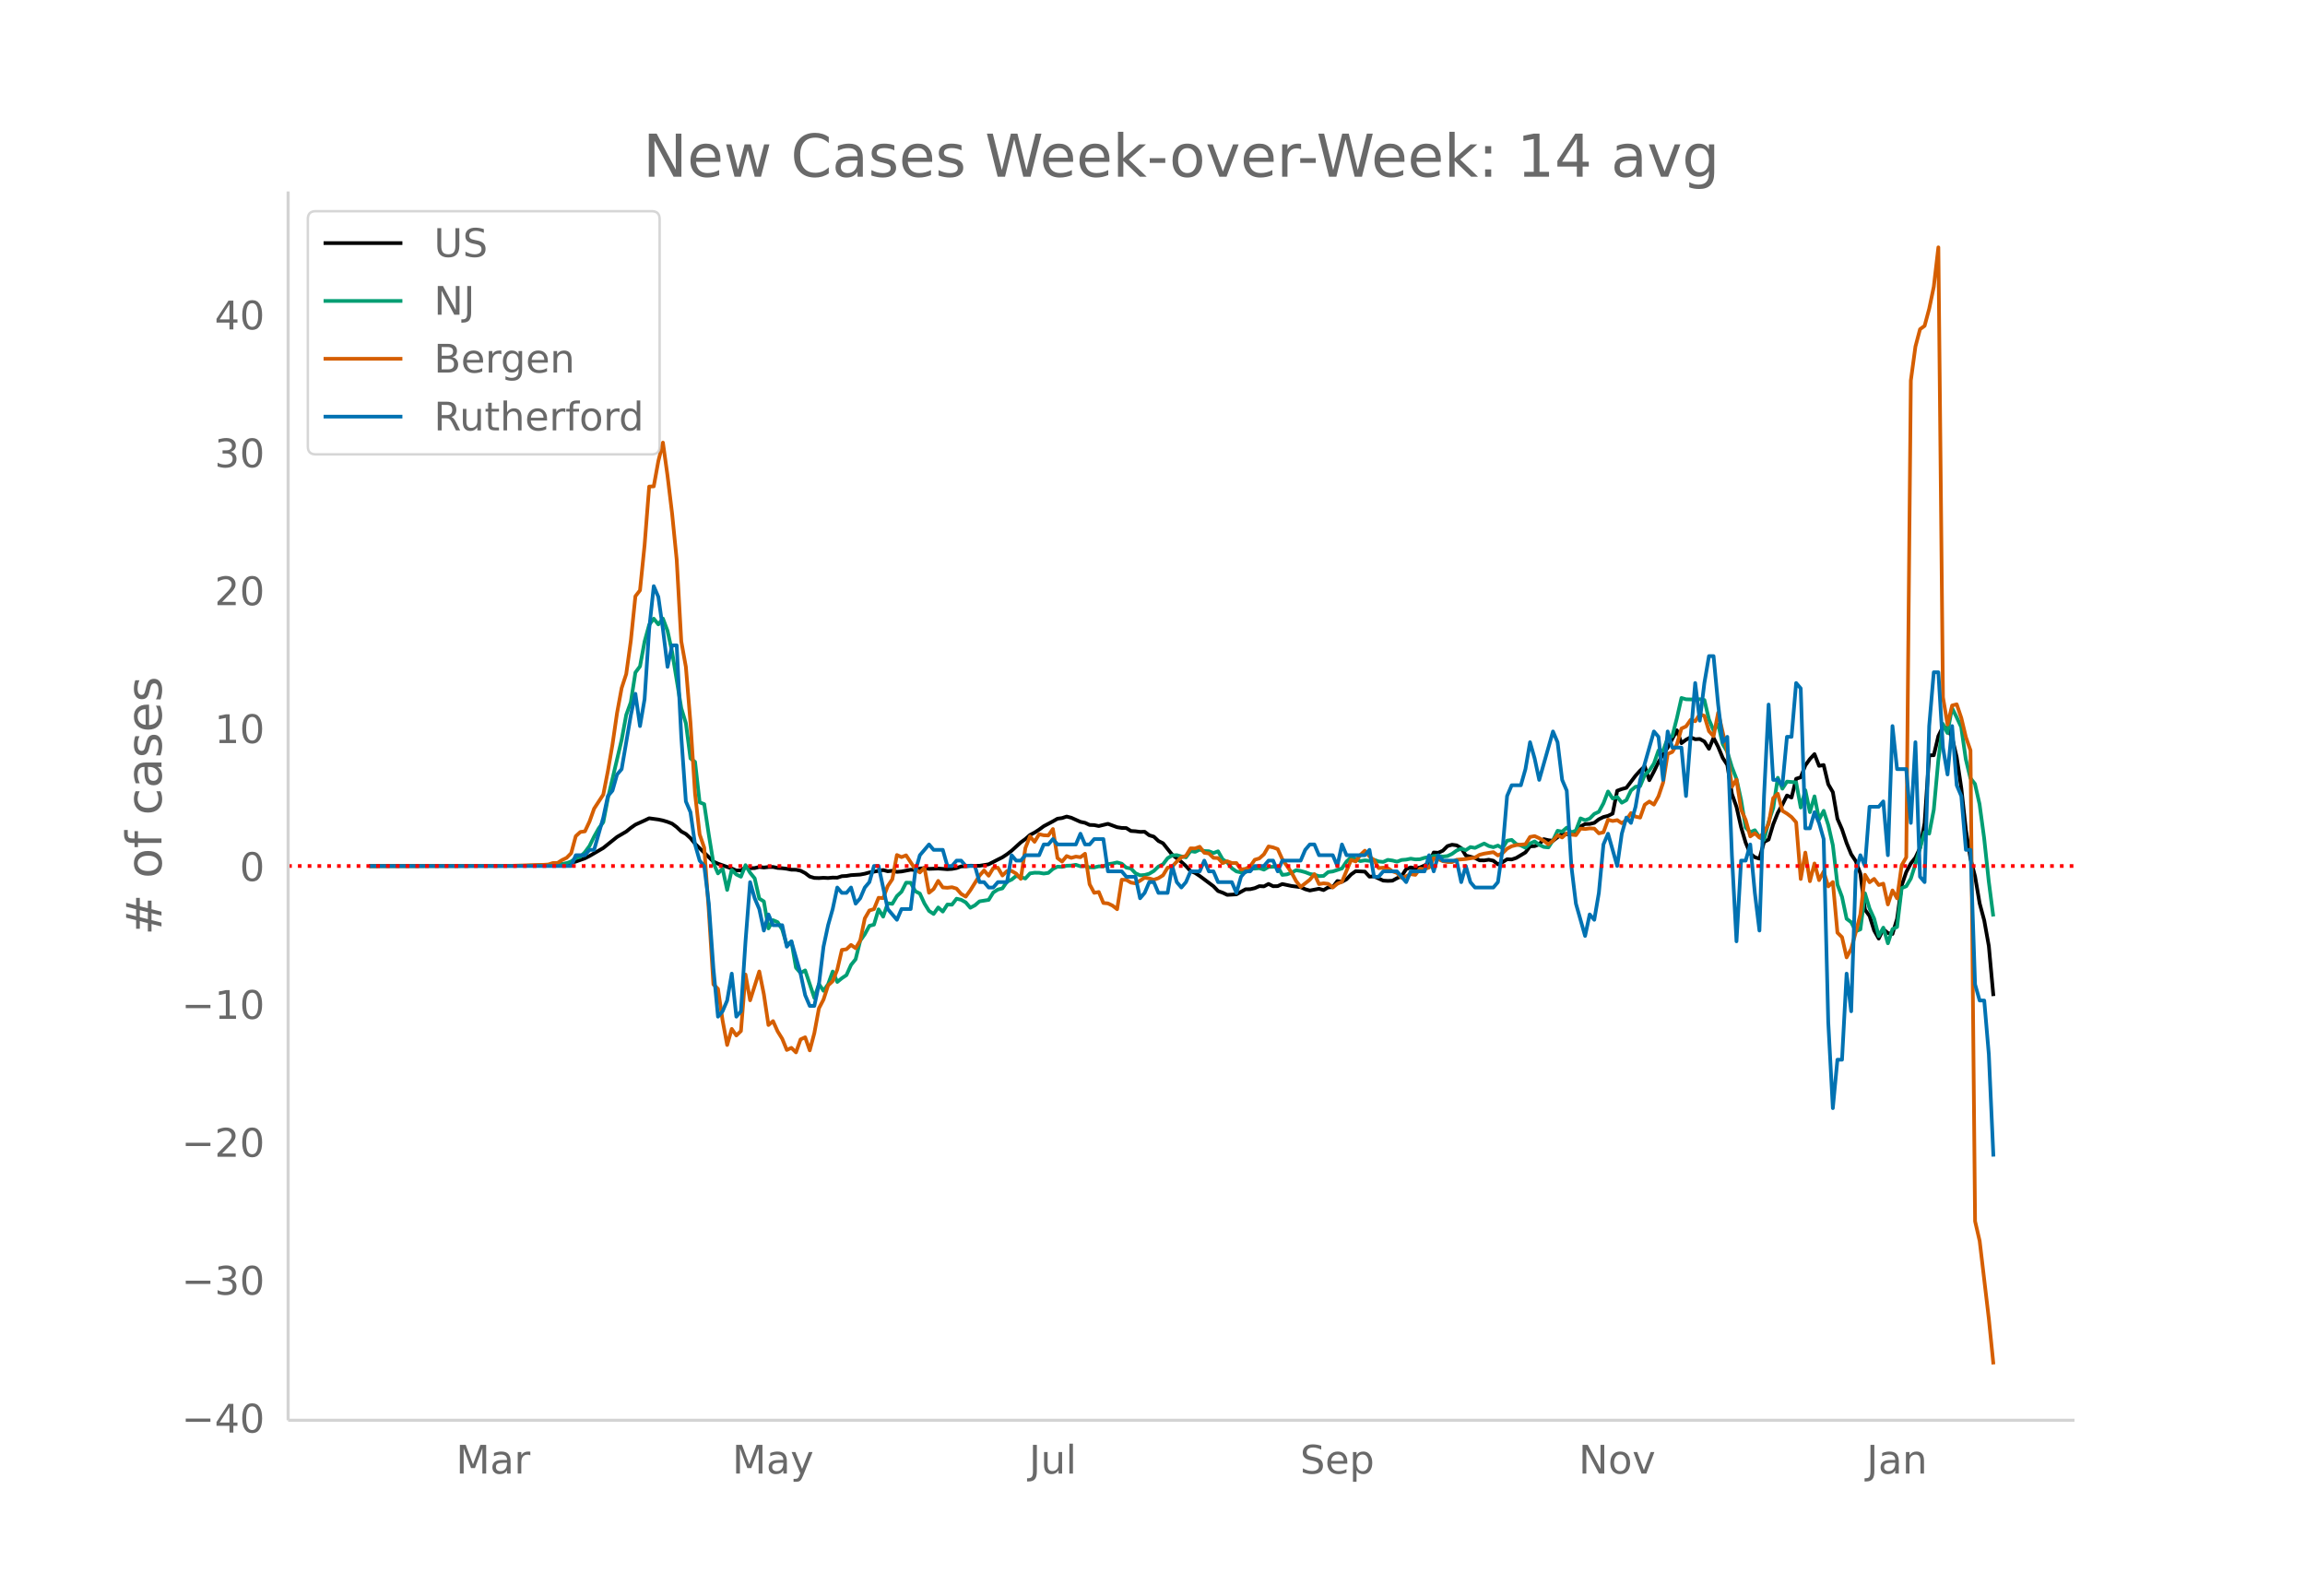 <svg height="864" viewBox="0 0 936 648" width="1248" xmlns="http://www.w3.org/2000/svg" xmlns:xlink="http://www.w3.org/1999/xlink"><defs><style>*{stroke-linecap:butt;stroke-linejoin:round}</style></defs><g id="figure_1"><path d="M0 648h936V0H0z" fill="#fff" id="patch_1"/><g id="axes_1"><path d="M117 576.72h725.4V77.76H117z" fill="none" id="patch_2"/><path clip-path="url(#pa5ab72906d)" d="M149.973 351.653l63.337-.085 7.452-.183 5.588-.328 3.726-.374 1.863-.342 1.863-.472 3.725-1.328 1.863-.95 5.589-3.248 5.588-4.482 3.726-2.18 1.863-1.506 1.863-1.305 3.726-1.693 1.863-.9 3.725.504 1.863.396 1.863.56 1.863.724 1.863 1.394 1.863 1.783 1.862 1.004 1.863 1.702 1.863 2.274 7.452 7.26 1.863.833 5.588 1.97 1.863.808 1.863-.064 1.863-1.168 1.863.295 1.862-.05 1.863-.462 1.863.24 1.863-.206 1.863-.025 1.863.393 1.863.114 1.863.231 1.862.372 1.863.022 1.863.395 1.863.957 1.863 1.42 1.863.545 1.863.06 1.862-.11 1.863.092 1.863-.177 1.863.036 1.863-.605 1.863-.103 1.863-.325 3.725-.225 1.863-.35 1.863-.517 5.589-.976 1.863.5 1.862-.2 1.863.436 1.863-.148 3.726-.715 1.863.111 1.863-.602 1.863-.149 1.862.29 3.726-.139 3.726.286 1.863-.126 1.863-.343 1.862-.676 1.863-.072 1.863-.203 3.726.023 3.726-.609 3.725-1.909 1.863-.93 1.863-1.233 1.863-1.432 3.726-3.393 1.863-1.359 1.862-1.63 1.863-.99 1.863-1.213 1.863-1.37 3.726-1.985 1.863-1.067 1.862-.26 1.863-.614 1.863.48 3.726 1.667 1.863.39 1.863.866 1.863.069 1.862.382 3.726-.9 3.726 1.379 1.863.29 1.863.054 1.862 1.175 1.863.118 1.863.246 1.863-.04 1.863 1.428 1.863.561 1.863 1.752 1.863.925 3.725 4.65 3.726 2.915 1.863 1.694 1.863 2.029 1.863.773 1.862 1.23 5.59 4.181 1.862 1.933 1.863.675 1.863.883 3.725-.212 3.726-2.068 1.863-.023 1.863-.428 1.863-.815 1.863.097 1.862-.99 1.863.928 1.863-.04 1.863-.853 3.726.79 3.726.476 1.862.85 1.863.515 3.726-.723 1.863.557 1.863-1.112 1.863-.097 1.862-2.47 1.863.312 1.863-1.03 1.863-1.965 1.863-1.324 3.726.186 1.863 2.036 1.862-.1 3.726 1.713 1.863.116 1.863-.083 1.863-1.008 1.863-.861 1.862-2.835 1.863-.695 1.863.401 1.863-.36 1.863-.814 1.863-1.12 1.863-4.161 1.862.11 1.863-.846 1.863-1.858 1.863-.562 1.863.255 1.863 1.126 1.863 3.008 3.725.979 1.863.975 1.863.026 1.863-.27 1.863.39 1.863 1.479 1.863-.869 1.862-1.205 1.863.095 1.863-.629 3.726-2.232 1.863-2.48 1.863-.075 1.863-.726 1.862-2.11 1.863.434 1.863.23 3.726-2.87 1.863.224 1.863-.024 1.862-.792 1.863-2.36 1.863-.975 1.863-.036 1.863-.433 1.863-1.458 1.863-.928 1.863-.47 1.862-.909 1.863-9.288 1.863-.684 1.863-.507 3.726-4.922 1.863-2.06 1.862-1.734 1.863 5.633 1.863-3.534 1.863-3.83 1.863-3.125 1.863-2.743 3.726-7.033 1.862 5.22 1.863-1.396 1.863-.993 1.863.8 1.863-.108 1.863 1.03 1.863 2.964 1.862-4.463 1.863 3.645 1.863 4.495 1.863 2.867 1.863 11.769 1.863 5.272 1.863 8.248 1.863 6.281 1.862 4.454 1.863 1.464 1.863.582 1.863-6.78 1.863-.985 1.863-6.177 1.863-4.69 1.862-3.3 1.863-3.728 1.863.84 1.863-7.628 1.863-.588 1.863-4.832 1.863-2.594 1.863-2.005 1.862 4.783 1.863-.344 1.863 7.8 1.863 3.212 1.863 10.803 1.863 4.288 1.863 5.584 1.862 4.543 1.863 2.822 1.863 5.022 1.863 14.68 1.863 2.529 1.863 5.898 1.863 3.296 1.862-3.816 1.863 1.57 1.863.367 1.863-6.137 1.863-13.553 1.863-5.433 1.863-3.53 1.863-2.372 1.862-3.914 1.863-10.118 1.863-27.491 1.863-.03 1.863-7.792 1.863-3.821 1.863.758 1.862 3.721 1.863 7.936 1.863 12.532 1.863 16.963 1.863 11.726 1.863 7.192 1.863 10.94 1.863 6.948 1.862 10.383 1.863 20.319h0" fill="none" stroke="#000" stroke-linecap="round" stroke-width="1.5" id="line2d_1"/><path clip-path="url(#pa5ab72906d)" d="M149.973 351.653l68.926-.103 3.725-.135 3.726-.176 3.726-.716 1.863-.698 1.863-1.36 1.863-.545 1.862-1.873 1.863-2.544 1.863-3.787 1.863-3.337 1.863-2.513 1.863-9.7 5.588-23.758 1.863-10.128 1.863-5.138 1.863-12.055 1.863-2.508 1.863-10.056 1.863-6.817 1.862-2.486 1.863 2.319 1.863-2.36 1.863 4.967 1.863 8.583 3.726 22.845 1.862 6.11 1.863 14.28 1.863 1.418 1.863 16.423 1.863.739 1.863 12.46 1.863 11.438 1.863 4.22 1.862-1.964 1.863 8.669 1.863-8.151 1.863 1.882 1.863.896 1.863-4.683 1.863 3.08 1.862 2.27 1.863 8.227 1.863 1.148 1.863 10.957 1.863-3.342 1.863.793 1.863 2.999 1.863 6.282 1.862-1.455 1.863 10.682 1.863 2.143 1.863-1.045 3.726 11.155 1.863-5.602 1.862 2.729 1.863-2.68 1.863-5.151 1.863 4.228 1.863-1.517 1.863-1.252 1.863-4.148 1.863-2.3 1.862-7.53 1.863-2.62 1.863-3.41 1.863-.486 1.863-6.205 1.863 2.963 1.863-5.436 1.862.226 1.863-3.135 1.863-1.77 1.863-3.678 1.863.013 1.863 3.45 1.863.95 1.863 4.044 1.862 3.003 1.863 1.234 1.863-2.634 1.863 1.666 1.863-2.864 1.863.063 1.863-2.423 1.862.441 1.863 1.054 1.863 2.18 1.863-.986 1.863-1.613 3.726-.599 1.862-2.999 1.863-1.193 1.863-.49 1.863-2.707 1.863-.851 1.863-1.495 3.726 1.053 1.862-2.062 1.863-.28 1.863.019 1.863.31 1.863-.252 1.863-1.634 1.863-.91 1.862.095 1.863-.464 1.863-.072 1.863-.32 1.863.621 1.863-.121 1.863.545 1.863.022 1.862-.441 1.863.045 1.863-.923 1.863-.28 1.863-.427 1.863.522 1.863 1.603 1.862.311 1.863 1.963 1.863.829 1.863-.135 1.863-.513 1.863-1.117 1.863-1.797 1.863-.91 1.862-2.476 1.863-1.13 1.863-.109 1.863.527 1.863.374 1.863-2.544 1.863.31 1.862-.914 1.863.572 1.863.09 1.863.73 1.863-.707 1.863 3.274 1.863 1.175 1.863 2.418 1.862 1.31 1.863.388 1.863-.095 1.863-1.553 1.863.108 1.863-.18 1.863.603 1.862-1.099 3.726-.14 1.863 3.369 1.863-.203 1.863-.68 1.863-1.004 1.863.293 1.862.504 1.863.712 1.863.32 1.863.571 1.863-.099 1.863-1.567 1.863-.243 3.725-1.216 1.863-2.832 1.863-1.68 1.863.653 1.863.878 1.863-.306 1.863.211 1.862-.445 1.863.675 1.863.194 1.863-.838 1.863.266 1.863.477 1.863-.702 1.862-.144 1.863-.383 1.863.302 1.863-.068 1.863-.576 3.726-.775 1.862-.009 1.863.275 1.863-.203 1.863-.896 1.863-1.342 1.863-.793 1.863.63 1.863-1.251 1.862.333 3.726-1.774 1.863 1.009 1.863.482 1.863-.667 1.863 1.112 1.862-3.098 1.863-.31 1.863 1.684 1.863.563 1.863.945 1.863-1.729 1.863-.851 1.863 1.373 1.862.874 1.863.19 1.863-2.892 1.863-3.864 1.863.356 1.863-1.63 1.863 1.94 1.862-.765 1.863-4.94 1.863.761 1.863-.675 1.863-1.896 1.863-.869 1.863-3.431 1.863-4.8 1.862 2.832 1.863-.613 1.863 2.333 1.863-1.054 1.863-3.9 1.863-1.522 1.863-.265 1.862-4.535 1.863-1.76 1.863-2.856 1.863-5.331 1.863.099 1.863-5.093 1.863-.757 1.863-7.317 1.862-8.237 1.863.536 3.726.108 1.863-.144 1.863.324 1.863 7.957 1.862 4.364 1.863-2.468 1.863 8.079 1.863 3.134 1.863 6.174 1.863 4.859 1.863 8.52 1.863 11.213 1.862 1.828 1.863-.775 1.863 2.82 1.863 1.075 1.863-7.326 1.863-5.566 1.863-12.312 1.862 4.432 1.863-2.882 3.726.346 1.863 10.19 1.863-7.033 1.863 8.912 1.863-6.417 1.862 9.411 1.863-3.544 1.863 5.787 1.863 8.191 1.863 15.973 1.863 5.012 1.863 8.884 1.862 1.4 1.863 3.68 1.863-.788 1.863-14.64 1.863 6.16 1.863 4.12 1.863 7.084 1.862-3.418 1.863 6.35 1.863-5.724 1.863-.914 1.863-15.747 1.863-.78 1.863-3.134 1.863-5.85 3.725-12.964 1.863.581 1.863-9.709L787.073 309l1.863-15.081 1.863 3.715 1.862-10.155 1.863 3.733 1.863 4.022 1.863 13.04 1.863 7.688 1.863 2.368 1.863 8.21 1.863 13.779 1.862 17.427 1.863 14.41h0" fill="none" stroke="#009e73" stroke-linecap="round" stroke-width="1.5" id="line2d_2"/><path clip-path="url(#pa5ab72906d)" d="M149.973 351.653l57.749-.085 13.04-.387 1.862-.128 1.863-.601h1.863l1.863-1.201 1.863-.901 1.863-1.888 1.863-6.908 1.863-1.716 1.862-.258 1.863-3.99 1.863-5.234 3.726-5.707 1.863-9.525 1.863-10.77 1.862-12.828 1.863-10.126 1.863-5.706 1.863-13.473 1.863-18.106 1.863-2.403 1.863-18.32 1.863-23.813 1.862-.086 1.863-10.255 1.863-7.508 1.863 13.43 1.863 15.403 1.863 18.707 1.863 33.166 1.862 10.34 1.863 22.654 1.863 28.833 1.863 16.562 1.863 5.406 1.863 25.7 1.863 29.82 1.863 1.802 1.862 12.786 1.863 9.997 1.863-6.522 1.863 2.66 1.863-1.802 1.863-22.954 1.863 10.469 3.725-11.714 1.863 9.268 1.863 12.486 1.863-1.588 1.863 4.162 1.863 3.003 1.863 4.548 1.862-.858 1.863 1.845 1.863-5.277 1.863-.858 1.863 5.32 1.863-6.994 1.863-10.083 1.862-3.56 1.863-5.75 1.863-1.716 1.863-4.677 1.863-8.023 1.863-.258 1.863-1.759 1.863 1.33 1.862-3.09 1.863-9.01 1.863-3.217 1.863-.558 1.863-4.591 1.863.129 1.863-4.892 1.862-2.788 1.863-9.826 1.863.858 1.863-.73 3.726 5.622 1.863 1.33 1.863-1.974 1.862 10.212 1.863-1.502 1.863-3.304 1.863 2.66 1.863.129 1.863-.215 1.863.558 1.862 2.146 1.863 1.115 1.863-2.574 3.726-5.964 1.863-2.103 1.863 2.146 1.862-3.09 1.863-.171 1.863 3.175 1.863-1.802 1.863-.043 1.863 1.073 1.863 2.145 1.863-12.529 1.862-4.72 1.863 2.189 1.863-3.09 1.863.43 1.863.086 1.863-2.618 1.863 11.8 1.862 1.415 1.863-2.23 1.863.729 1.863-.515 1.863.257 1.863-1.416 1.863 12.4 1.863 3.475 1.862-.343 1.863 4.462 1.863.172 1.863.901 1.863 1.459 1.863-11.97 1.863.042 1.862 1.116 1.863.3 1.863-1.073 1.863-1.244 1.863.343 1.863.515 1.863-.643 1.863-1.159 1.862-3.09 1.863-.428 1.863-2.06 1.863-1.716 1.863-.6 1.863-3.047 1.863.043 1.862-.686 1.863 2.445 1.863.258 1.863 1.802 1.863.085 1.863 2.06 1.863-.772 1.863.729h1.862l1.863 2.617 1.863-.257 1.863-1.03 1.863-2.66 1.863-.558 1.863-1.673 1.862-3.175 1.863.386 1.863.686 1.863 4.12 3.726 5.363 1.863 3.475 1.863 2.403 3.725-2.918 1.863-2.274 1.863 4.033 1.863-.3 1.863.214 1.863 1.46 1.862-1.502 1.863-.816 3.726-8.881 1.863.643 1.863-2.617 1.863-1.759 1.863 2.317 1.862 1.545 1.863 3.218 1.863-.172 1.863.214 1.863 1.245 1.863.686 1.863 1.974 1.862-.644 1.863-.858 1.863.3 1.863-2.531 1.863.172 1.863-.644 1.863-3.733 1.862.386 1.863.773 1.863.343 1.863.043 1.863-.944 3.726-.3 3.725-.601 1.863-1.116 1.863-.472 3.726-.6 1.863 1.33 1.863-.901 1.862-1.845 1.863-.987 1.863-.472 3.726-.343 1.863-2.96 1.863-.344 1.863.858 1.862 1.073 1.863 1.416 1.863-1.46 1.863-2.23 1.863.9 1.863-1.672 1.863.514 1.862.215 1.863-2.66 1.863.171 1.863-.257 1.863.086 1.863 1.93 1.863-.429 1.863-5.105 1.862.515 1.863-.344 1.863 1.245 1.863-1.288 1.863-2.831 1.863 1.458 1.863.387 1.862-5.235 1.863-1.287 1.863 1.244 1.863-3.39 1.863-5.534 1.863-11.67 1.863-.773 1.863-3.046 1.862-6.479 1.863-.858 1.863-2.66 1.863.557 1.863-2.831 1.863.643 1.863 6.222 1.862 2.06 1.863-9.569 3.726 15.961 1.863 14.116 1.863-2.918 1.863 12.272 1.863 4.118 1.862 6.694 1.863-1.287 1.863 1.759 1.863-2.146 1.863-3.346 1.863-10.555 1.863-1.76 1.862 6.952 1.863 1.115 1.863 1.416 1.863 2.145 1.863 22.998 1.863-10.727 1.863 11.628 1.863-7.208 1.862 6.779 1.863-3.519 1.863 6.05 1.863-1.759 1.863 20.552 1.863 1.845 1.863 8.195 1.862-3.475 1.863-6.78 1.863-7.25 1.863-16.047 1.863 3.046 1.863-1.373 1.863 2.488 1.862-.557 1.863 8.452 1.863-5.706 1.863 3.218 1.863-13.43 1.863-3.218 1.863-193.634 1.863-13.772 1.862-7.037 1.863-1.373 1.863-6.95 1.863-8.925 1.863-16.004 1.863 182.693 1.863 11.07 1.862-7.723 1.863-.472 1.863 5.534 1.863 7.81 1.863 5.362 1.863 191.189 1.863 8.023 3.725 31.579 1.863 18.535h0" fill="none" stroke="#d55e00" stroke-linecap="round" stroke-width="1.5" id="line2d_3"/><path clip-path="url(#pa5ab72906d)" d="M149.973 351.653h81.966l1.863-4.37h3.725l1.863-2.185h1.863l3.726-13.112 1.863-8.741 1.863-2.185 1.862-6.556 1.863-2.185 3.726-21.853 1.863-8.741 1.863 13.112 1.863-10.927 1.863-28.408 1.862-17.482 1.863 4.37 1.863 13.112 1.863 15.297 1.863-8.741h1.863l1.863 37.15 1.862 26.222 1.863 4.37 1.863 13.112 1.863 6.556 1.863 2.185 1.863 15.297 1.863 26.223 1.863 19.668 1.862-2.186 1.863-4.37 1.863-10.926 1.863 17.482 1.863-2.186 1.863-28.408 1.863-24.038 1.862 6.556 1.863 4.37 1.863 8.742 1.863-6.556 1.863 4.37h3.726l1.863 8.741 1.862-2.185 3.726 13.112 1.863 8.74 1.863 4.371h1.863l1.863-8.74 1.862-15.298 1.863-8.74 1.863-6.557 1.863-8.74 1.863 2.185h1.863l1.863-2.186 1.863 6.556 1.862-2.185 1.863-4.37 1.863-2.186 1.863-6.556h1.863l3.726 17.482 3.725 4.371 1.863-4.37h3.726l1.863-15.297 1.863-6.556 3.725-4.37 1.863 2.185h3.726l1.863 6.555h1.863l1.863-2.185h1.862l1.863 2.185h3.726l1.863 6.556h1.863l1.863 2.185h1.862l1.863-2.185h3.726l1.863-10.926 1.863 2.185h1.863l1.863-2.185h5.588l1.863-4.37h1.863l1.863-2.186 1.863 2.185h7.451l1.863-4.37 1.863 4.37h1.863l1.863-2.185h3.725l1.863 13.112h5.589l1.863 2.185h3.725l1.863 8.741 1.863-2.185 1.863-4.37h1.863l1.863 4.37h3.725l1.863-10.927 1.863 6.556 1.863 2.185 1.863-2.185 1.863-4.37h3.725l1.863-4.37 1.863 4.37h1.863l1.863 4.37h5.589l1.862 4.37 1.863-6.555 1.863-2.185h1.863l1.863-2.186h3.726l1.862-2.185h1.863l1.863 4.37 1.863-4.37h7.452l1.862-4.37 1.863-2.186h1.863l1.863 4.37h5.589l1.862 4.371 1.863-8.74 1.863 4.37h7.452l1.863-2.185 1.862 10.926h1.863l1.863-2.185h5.589l3.725 4.37 1.863-4.37h5.589l1.863-6.556 1.863 6.556 1.862-6.556 1.863 2.185h5.589l1.863 8.741 1.863-6.556 1.863 6.556 1.862 2.185h7.452l1.863-2.185 1.863-13.111 1.862-21.853 1.863-4.37h3.726l1.863-6.556 1.863-10.927 1.863 6.556 1.863 8.741 5.588-19.667 1.863 4.37 1.863 15.297 1.863 4.37 1.863 30.594 1.862 15.297 3.726 13.112 1.863-8.741 1.863 2.185 1.863-10.926 1.863-19.668 1.863-4.37 3.725 13.111 1.863-13.111 1.863-6.556 1.863 2.185 1.863-6.555 1.863-10.927 5.588-19.667 1.863 2.185 1.863 17.482 1.863-19.667 1.863 6.556h3.725l1.863 19.667 1.863-24.038 1.863-21.853 1.863 15.297 1.863-15.297 1.863-10.926h1.862l1.863 19.668 1.863 15.296 1.863-2.185 1.863 48.076 1.863 34.964 1.863-32.779h1.863l1.862-6.556 1.863 19.668 1.863 15.297 1.863-54.632 1.863-37.15 1.863 30.594h1.863l1.862 2.185 1.863-19.667h1.863l1.863-21.853 1.863 2.186 1.863 56.817h1.863l1.863-6.556 1.862 4.37 1.863 6.556 1.863 74.299 1.863 34.964 1.863-19.667h1.863l1.863-34.964 1.862 15.296 1.863-56.816 1.863-6.556 1.863 4.37 1.863-24.037h3.726l1.862-2.186 1.863 21.853 1.863-52.446 1.863 17.482h3.726l1.863 21.852 1.863-32.779 1.862 54.632 1.863 2.185 1.863-63.372 1.863-21.853h1.863l1.863 30.594 1.863 10.926 1.862-19.667 1.863 24.037 1.863 4.371 1.863 21.853h1.863l1.863 54.631 1.863 6.556h1.863l1.862 21.853 1.863 41.52h0" fill="none" stroke="#0072b2" stroke-linecap="round" stroke-width="1.5" id="line2d_4"/><path clip-path="url(#pa5ab72906d)" d="M117 351.653h725.4" fill="none" stroke="red" stroke-dasharray="1.5,2.475" stroke-width="1.5" id="line2d_5"/><path d="M117 576.72V77.76" fill="none" stroke="#d3d3d3" stroke-linecap="square" stroke-width="1.25" id="patch_3"/><path d="M117 576.72h725.4" fill="none" stroke="#d3d3d3" stroke-linecap="square" stroke-width="1.25" id="patch_4"/><g id="matplotlib.axis_1"><g id="xtick_1"><g transform="matrix(.16 0 0 -.16 185.176 598.378)" fill="#696969" id="text_1"><defs><path d="M9.813 72.906h14.703l18.593-49.61 18.703 49.61h14.704V0H66.89v64.016l-18.797-50h-9.907l-18.796 50V0H9.813z" id="DejaVuSans-77"/><path d="M34.281 27.484q-10.89 0-15.093-2.484-4.204-2.484-4.204-8.5 0-4.781 3.157-7.594 3.156-2.797 8.562-2.797 7.485 0 12 5.297 4.516 5.297 4.516 14.078v2zm17.922 3.72V0H43.22v8.297Q40.14 3.328 35.547.953q-4.594-2.375-11.234-2.375-8.391 0-13.36 4.719Q6 8.016 6 15.922q0 9.219 6.172 13.906 6.187 4.688 18.437 4.688h12.61v.89q0 6.203-4.078 9.594-4.078 3.39-11.453 3.39-4.688 0-9.141-1.124-4.438-1.125-8.531-3.375v8.312q4.921 1.906 9.562 2.844 4.64.953 9.031.953 11.875 0 17.735-6.156 5.86-6.14 5.86-18.64z" id="DejaVuSans-97"/><path d="M41.11 46.297q-1.516.875-3.297 1.281Q36.03 48 33.89 48q-7.625 0-11.703-4.953-4.079-4.953-4.079-14.234V0H9.08v54.688h9.03v-8.5q2.844 4.984 7.375 7.39Q30.031 56 36.531 56q.922 0 2.047-.125 1.125-.11 2.484-.36z" id="DejaVuSans-114"/></defs><use xlink:href="#DejaVuSans-77"/><use x="86.279" xlink:href="#DejaVuSans-97"/><use x="147.559" xlink:href="#DejaVuSans-114"/></g></g><g id="xtick_2"><g transform="matrix(.16 0 0 -.16 297.365 598.378)" fill="#696969" id="text_2"><defs><path d="M32.172-5.078q-3.797-9.766-7.422-12.735-3.61-2.984-9.656-2.984H7.906v7.516h5.282q3.703 0 5.75 1.765Q21-9.766 23.483-3.219l1.61 4.094-22.11 53.813H12.5l17.094-42.766 17.093 42.766h9.516z" id="DejaVuSans-121"/></defs><use xlink:href="#DejaVuSans-77"/><use x="86.279" xlink:href="#DejaVuSans-97"/><use x="147.559" xlink:href="#DejaVuSans-121"/></g></g><g id="xtick_3"><g transform="matrix(.16 0 0 -.16 417.887 598.378)" fill="#696969" id="text_3"><defs><path d="M9.813 72.906h9.859V5.078q0-13.187-5-19.14-5-5.954-16.094-5.954h-3.75v8.297h3.078q6.531 0 9.219 3.672Q9.813-4.39 9.813 5.078z" id="DejaVuSans-74"/><path d="M8.5 21.578v33.11h8.984V21.922q0-7.766 3.016-11.656 3.031-3.875 9.094-3.875 7.265 0 11.484 4.64 4.234 4.64 4.234 12.656v31h8.985V0h-8.984v8.406Q42.047 3.422 37.718 1q-4.313-2.422-10.032-2.422-9.421 0-14.312 5.86Q8.5 10.296 8.5 21.578zM31.11 56z" id="DejaVuSans-117"/><path d="M9.422 75.984h8.984V0H9.422z" id="DejaVuSans-108"/></defs><use xlink:href="#DejaVuSans-74"/><use x="29.492" xlink:href="#DejaVuSans-117"/><use x="92.871" xlink:href="#DejaVuSans-108"/></g></g><g id="xtick_4"><g transform="matrix(.16 0 0 -.16 527.957 598.378)" fill="#696969" id="text_4"><defs><path d="M53.516 70.516V60.89q-5.61 2.687-10.594 4-4.984 1.328-9.625 1.328-8.047 0-12.422-3.125t-4.375-8.89q0-4.845 2.906-7.313 2.907-2.453 11.016-3.97l5.953-1.218q11.031-2.11 16.281-7.406 5.25-5.297 5.25-14.172 0-10.61-7.11-16.078-7.093-5.469-20.812-5.469-5.172 0-11.015 1.172Q13.14.922 6.89 3.219v10.156q6-3.36 11.765-5.078 5.766-1.703 11.328-1.703 8.438 0 13.032 3.312 4.593 3.328 4.593 9.485 0 5.359-3.297 8.39-3.296 3.032-10.812 4.547L27.484 33.5q-11.03 2.188-15.968 6.875-4.922 4.688-4.922 13.047 0 9.672 6.812 15.234 6.813 5.563 18.766 5.563 5.14 0 10.453-.938 5.328-.922 10.89-2.765z" id="DejaVuSans-83"/><path d="M56.203 29.594v-4.39H14.891q.593-9.282 5.593-14.142 5-4.859 13.938-4.859 5.172 0 10.031 1.266 4.86 1.265 9.656 3.812v-8.5Q49.266.734 44.187-.344 39.11-1.422 33.892-1.422q-13.094 0-20.735 7.61-7.64 7.625-7.64 20.625 0 13.421 7.25 21.296Q20.016 56 32.328 56q11.031 0 17.453-7.11 6.422-7.093 6.422-19.296zm-8.984 2.64q-.094 7.36-4.125 11.75-4.032 4.407-10.672 4.407-7.516 0-12.031-4.25-4.516-4.25-5.203-11.97z" id="DejaVuSans-101"/><path d="M18.11 8.203v-29H9.077v75.484h9.031v-8.296q2.844 4.875 7.157 7.234Q29.594 56 35.594 56q9.968 0 16.187-7.906 6.235-7.907 6.235-20.797T51.78 6.484q-6.218-7.906-16.187-7.906-6 0-10.328 2.375-4.313 2.375-7.157 7.25zm30.578 19.094q0 9.906-4.079 15.547-4.078 5.64-11.203 5.64-7.14 0-11.218-5.64-4.079-5.64-4.079-15.547 0-9.906 4.078-15.547 4.079-5.64 11.22-5.64 7.124 0 11.202 5.64t4.078 15.547z" id="DejaVuSans-112"/></defs><use xlink:href="#DejaVuSans-83"/><use x="63.477" xlink:href="#DejaVuSans-101"/><use x="125" xlink:href="#DejaVuSans-112"/></g></g><g id="xtick_5"><g transform="matrix(.16 0 0 -.16 641.057 598.378)" fill="#696969" id="text_5"><defs><path d="M9.813 72.906h13.28l32.329-60.984v60.984h9.562V0h-13.28L19.39 60.984V0H9.813z" id="DejaVuSans-78"/><path d="M30.61 48.39q-7.22 0-11.422-5.64-4.204-5.64-4.204-15.453 0-9.813 4.172-15.453 4.188-5.64 11.453-5.64 7.188 0 11.375 5.655 4.203 5.672 4.203 15.438 0 9.719-4.203 15.406-4.187 5.688-11.375 5.688zm0 7.61q11.718 0 18.406-7.625 6.703-7.61 6.703-21.078 0-13.422-6.703-21.078-6.688-7.64-18.407-7.64-11.765 0-18.437 7.64-6.656 7.656-6.656 21.078 0 13.469 6.656 21.078Q18.844 56 30.609 56z" id="DejaVuSans-111"/><path d="M2.984 54.688H12.5L29.594 8.797l17.093 45.89h9.516L35.687 0H23.485z" id="DejaVuSans-118"/></defs><use xlink:href="#DejaVuSans-78"/><use x="74.805" xlink:href="#DejaVuSans-111"/><use x="135.986" xlink:href="#DejaVuSans-118"/></g></g><g id="xtick_6"><g transform="matrix(.16 0 0 -.16 757.975 598.378)" fill="#696969" id="text_6"><defs><path d="M54.89 33.016V0h-8.984v32.719q0 7.765-3.031 11.61-3.031 3.858-9.078 3.858-7.281 0-11.484-4.64-4.204-4.625-4.204-12.64V0H9.08v54.688h9.03v-8.5q3.235 4.937 7.594 7.374Q30.078 56 35.797 56q9.422 0 14.25-5.828 4.844-5.828 4.844-17.156z" id="DejaVuSans-110"/></defs><use xlink:href="#DejaVuSans-74"/><use x="29.492" xlink:href="#DejaVuSans-97"/><use x="90.771" xlink:href="#DejaVuSans-110"/></g></g></g><g id="matplotlib.axis_2"><g id="ytick_1"><g transform="matrix(.16 0 0 -.16 73.733 581.715)" fill="#696969" id="text_7"><defs><path d="M10.594 35.5h62.593v-8.297H10.594z" id="DejaVuSans-8722"/><path d="M37.797 64.313L12.89 25.39h24.906zm-2.594 8.593H47.61V25.391h10.407v-8.203H47.609V0h-9.812v17.188H4.89v9.515z" id="DejaVuSans-52"/><path d="M31.781 66.406q-7.61 0-11.453-7.5Q16.5 51.422 16.5 36.375q0-14.984 3.828-22.484 3.844-7.5 11.453-7.5 7.672 0 11.5 7.5 3.844 7.5 3.844 22.484 0 15.047-3.844 22.531-3.828 7.5-11.5 7.5zm0 7.813q12.266 0 18.735-9.703 6.468-9.688 6.468-28.141 0-18.406-6.468-28.11-6.47-9.687-18.735-9.687-12.25 0-18.718 9.688-6.47 9.703-6.47 28.109 0 18.453 6.47 28.14Q19.53 74.22 31.78 74.22z" id="DejaVuSans-48"/></defs><use xlink:href="#DejaVuSans-8722"/><use x="83.789" xlink:href="#DejaVuSans-52"/><use x="147.412" xlink:href="#DejaVuSans-48"/></g></g><g id="ytick_2"><g transform="matrix(.16 0 0 -.16 73.733 525.719)" fill="#696969" id="text_8"><defs><path d="M40.578 39.313Q47.656 37.797 51.625 33q3.984-4.781 3.984-11.813 0-10.78-7.422-16.703-7.421-5.906-21.093-5.906-4.578 0-9.438.906-4.86.907-10.031 2.72v9.515q4.094-2.39 8.969-3.61 4.89-1.218 10.218-1.218 9.266 0 14.125 3.656 4.86 3.656 4.86 10.64 0 6.454-4.516 10.079-4.515 3.64-12.562 3.64h-8.5v8.11h8.89q7.266 0 11.125 2.906 3.86 2.906 3.86 8.375 0 5.61-3.985 8.61-3.968 3.015-11.39 3.015-4.063 0-8.703-.89-4.641-.876-10.203-2.72v8.782q5.624 1.562 10.53 2.344 4.907.78 9.25.78 11.235 0 17.766-5.109 6.547-5.093 6.547-13.78 0-6.063-3.468-10.235-3.47-4.172-9.86-5.782z" id="DejaVuSans-51"/></defs><use xlink:href="#DejaVuSans-8722"/><use x="83.789" xlink:href="#DejaVuSans-51"/><use x="147.412" xlink:href="#DejaVuSans-48"/></g></g><g id="ytick_3"><g transform="matrix(.16 0 0 -.16 73.733 469.723)" fill="#696969" id="text_9"><defs><path d="M19.188 8.297h34.421V0H7.33v8.297q5.609 5.812 15.296 15.594 9.703 9.797 12.188 12.64 4.734 5.313 6.609 9 1.89 3.688 1.89 7.25 0 5.813-4.078 9.469-4.078 3.672-10.625 3.672-4.64 0-9.797-1.61-5.14-1.609-11-4.89v9.969Q13.767 71.78 18.938 73q5.188 1.219 9.485 1.219 11.328 0 18.062-5.672 6.735-5.656 6.735-15.125 0-4.5-1.688-8.531-1.672-4.016-6.125-9.485-1.218-1.422-7.765-8.187-6.532-6.766-18.453-18.922z" id="DejaVuSans-50"/></defs><use xlink:href="#DejaVuSans-8722"/><use x="83.789" xlink:href="#DejaVuSans-50"/><use x="147.412" xlink:href="#DejaVuSans-48"/></g></g><g id="ytick_4"><g transform="matrix(.16 0 0 -.16 73.733 413.728)" fill="#696969" id="text_10"><defs><path d="M12.406 8.297h16.11v55.625l-17.532-3.516v8.985l17.438 3.515h9.86V8.296H54.39V0H12.406z" id="DejaVuSans-49"/></defs><use xlink:href="#DejaVuSans-8722"/><use x="83.789" xlink:href="#DejaVuSans-49"/><use x="147.412" xlink:href="#DejaVuSans-48"/></g></g><g id="ytick_5"><use xlink:href="#DejaVuSans-48" transform="matrix(.16 0 0 -.16 97.32 357.732)" fill="#696969" id="text_11"/></g><g id="ytick_6"><g transform="matrix(.16 0 0 -.16 87.14 301.737)" fill="#696969" id="text_12"><use xlink:href="#DejaVuSans-49"/><use x="63.623" xlink:href="#DejaVuSans-48"/></g></g><g id="ytick_7"><g transform="matrix(.16 0 0 -.16 87.14 245.74)" fill="#696969" id="text_13"><use xlink:href="#DejaVuSans-50"/><use x="63.623" xlink:href="#DejaVuSans-48"/></g></g><g id="ytick_8"><g transform="matrix(.16 0 0 -.16 87.14 189.745)" fill="#696969" id="text_14"><use xlink:href="#DejaVuSans-51"/><use x="63.623" xlink:href="#DejaVuSans-48"/></g></g><g id="ytick_9"><g transform="matrix(.16 0 0 -.16 87.14 133.75)" fill="#696969" id="text_15"><use xlink:href="#DejaVuSans-52"/><use x="63.623" xlink:href="#DejaVuSans-48"/></g></g><g transform="matrix(0 -.2 -.2 0 65.573 379.813)" fill="#696969" id="text_16"><defs><path d="M51.125 44H36.922l-4.11-16.313h14.313zm-7.328 27.781l-5.078-20.265h14.265L58.11 71.78h7.813L60.89 51.516h15.234V44h-17.14l-4-16.313h15.53V20.22H53.079L48 0h-7.813l5.032 20.219H30.906L25.875 0h-7.86l5.079 20.219H7.719v7.468h17.187L29 44H13.281v7.516h17.625l4.985 20.265z" id="DejaVuSans-35"/><path d="M37.11 75.984V68.5h-8.594q-4.828 0-6.72-1.953-1.874-1.953-1.874-7.031v-4.828h14.797v-6.985H19.922V0H10.89v47.703H2.297v6.984h8.594V58.5q0 9.125 4.25 13.297 4.25 4.187 13.468 4.187z" id="DejaVuSans-102"/><path d="M48.781 52.594v-8.407q-3.812 2.11-7.64 3.157-3.828 1.047-7.735 1.047-8.75 0-13.593-5.547-4.829-5.532-4.829-15.547 0-10.016 4.829-15.563 4.843-5.53 13.593-5.53 3.907 0 7.735 1.046 3.828 1.047 7.64 3.156V2.094Q45.016.344 40.984-.531q-4.015-.89-8.562-.89-12.36 0-19.64 7.765-7.266 7.765-7.266 20.953 0 13.375 7.343 21.031Q20.22 56 33.016 56q4.14 0 8.093-.86 3.953-.843 7.672-2.546z" id="DejaVuSans-99"/><path d="M44.281 53.078v-8.5q-3.797 1.953-7.906 2.922-4.094.984-8.5.984-6.688 0-10.031-2.047-3.344-2.046-3.344-6.156 0-3.125 2.39-4.906 2.391-1.781 9.626-3.39l3.078-.688q9.562-2.047 13.593-5.781 4.032-3.735 4.032-10.422 0-7.625-6.032-12.078-6.03-4.438-16.578-4.438-4.39 0-9.156.86Q10.688.296 5.422 2v9.281q4.984-2.594 9.812-3.89 4.829-1.282 9.579-1.282 6.343 0 9.75 2.172 3.421 2.172 3.421 6.125 0 3.656-2.468 5.61-2.453 1.953-10.813 3.765l-3.125.735q-8.344 1.75-12.062 5.39-3.704 3.64-3.704 9.985 0 7.718 5.47 11.906Q16.75 56 26.811 56q4.97 0 9.36-.734 4.406-.72 8.11-2.188z" id="DejaVuSans-115"/></defs><use xlink:href="#DejaVuSans-35"/><use x="83.789" xlink:href="#DejaVuSans-32"/><use x="115.576" xlink:href="#DejaVuSans-111"/><use x="176.758" xlink:href="#DejaVuSans-102"/><use x="211.963" xlink:href="#DejaVuSans-32"/><use x="243.75" xlink:href="#DejaVuSans-99"/><use x="298.73" xlink:href="#DejaVuSans-97"/><use x="360.01" xlink:href="#DejaVuSans-115"/><use x="412.109" xlink:href="#DejaVuSans-101"/><use x="473.633" xlink:href="#DejaVuSans-115"/></g></g><g transform="matrix(.24 0 0 -.24 261.11 71.76)" fill="#696969" id="text_17"><defs><path d="M4.203 54.688h8.985l11.234-42.672 11.172 42.672h10.593l11.235-42.672 11.187 42.672h8.985L63.28 0H52.688L40.922 44.828 29.109 0H18.5z" id="DejaVuSans-119"/><path d="M64.406 67.281v-10.39q-4.984 4.64-10.625 6.922-5.64 2.296-11.984 2.296-12.5 0-19.14-7.64-6.641-7.64-6.641-22.094 0-14.406 6.64-22.047 6.64-7.64 19.14-7.64 6.345 0 11.985 2.296 5.64 2.297 10.625 6.938V5.609Q59.234 2.094 53.437.33q-5.78-1.75-12.218-1.75-16.563 0-26.094 10.124-9.516 10.14-9.516 27.672 0 17.578 9.516 27.703 9.531 10.14 26.094 10.14 6.531 0 12.312-1.734 5.797-1.734 10.875-5.203z" id="DejaVuSans-67"/><path d="M3.328 72.906h9.953L28.61 11.281l15.282 61.625h11.093l15.328-61.625 15.282 61.625h10.015L77.297 0H64.89L49.516 63.281 33.984 0H21.578z" id="DejaVuSans-87"/><path d="M9.078 75.984h9.031V31.11l26.813 23.578H56.39l-29-25.578L57.625 0H45.906L18.11 26.703V0H9.08z" id="DejaVuSans-107"/><path d="M4.89 31.39h26.313v-8H4.891z" id="DejaVuSans-45"/><path d="M11.719 12.406h10.297V0H11.719zm0 39.297h10.297v-12.39H11.719z" id="DejaVuSans-58"/><path d="M45.406 27.984q0 9.766-4.031 15.125-4.016 5.375-11.297 5.375-7.219 0-11.25-5.375-4.031-5.359-4.031-15.125 0-9.718 4.031-15.093t11.25-5.375q7.281 0 11.297 5.375 4.031 5.375 4.031 15.093zm8.985-21.203q0-13.953-6.203-20.765Q42-20.797 29.203-20.797q-4.734 0-8.937.703-4.203.703-8.157 2.172v8.735q3.954-2.141 7.813-3.157 3.86-1.031 7.86-1.031 8.843 0 13.234 4.61 4.39 4.609 4.39 13.937v4.453q-2.781-4.844-7.125-7.234Q33.938 0 27.875 0 17.828 0 11.672 7.656q-6.156 7.672-6.156 20.328 0 12.688 6.156 20.344Q17.828 56 27.875 56q6.063 0 10.406-2.39 4.344-2.391 7.125-7.22v8.297h8.985z" id="DejaVuSans-103"/></defs><use xlink:href="#DejaVuSans-78"/><use x="74.805" xlink:href="#DejaVuSans-101"/><use x="136.328" xlink:href="#DejaVuSans-119"/><use x="218.115" xlink:href="#DejaVuSans-32"/><use x="249.902" xlink:href="#DejaVuSans-67"/><use x="319.727" xlink:href="#DejaVuSans-97"/><use x="381.006" xlink:href="#DejaVuSans-115"/><use x="433.105" xlink:href="#DejaVuSans-101"/><use x="494.629" xlink:href="#DejaVuSans-115"/><use x="546.729" xlink:href="#DejaVuSans-32"/><use x="578.516" xlink:href="#DejaVuSans-87"/><use x="671.518" xlink:href="#DejaVuSans-101"/><use x="733.041" xlink:href="#DejaVuSans-101"/><use x="794.564" xlink:href="#DejaVuSans-107"/><use x="852.475" xlink:href="#DejaVuSans-45"/><use x="890.434" xlink:href="#DejaVuSans-111"/><use x="951.615" xlink:href="#DejaVuSans-118"/><use x="1010.795" xlink:href="#DejaVuSans-101"/><use x="1072.318" xlink:href="#DejaVuSans-114"/><use x="1107.057" xlink:href="#DejaVuSans-45"/><use x="1139.141" xlink:href="#DejaVuSans-87"/><use x="1232.143" xlink:href="#DejaVuSans-101"/><use x="1293.666" xlink:href="#DejaVuSans-101"/><use x="1355.189" xlink:href="#DejaVuSans-107"/><use x="1413.1" xlink:href="#DejaVuSans-58"/><use x="1446.791" xlink:href="#DejaVuSans-32"/><use x="1478.578" xlink:href="#DejaVuSans-49"/><use x="1542.201" xlink:href="#DejaVuSans-52"/><use x="1605.824" xlink:href="#DejaVuSans-32"/><use x="1637.611" xlink:href="#DejaVuSans-97"/><use x="1698.891" xlink:href="#DejaVuSans-118"/><use x="1758.07" xlink:href="#DejaVuSans-103"/></g><g id="legend_1"><path d="M128.2 184.5h136.45q3.2 0 3.2-3.2V88.96q0-3.2-3.2-3.2H128.2q-3.2 0-3.2 3.2v92.34q0 3.2 3.2 3.2z" fill="none" opacity=".8" stroke="#ccc" id="patch_5"/><path d="M131.4 98.718h32" fill="none" stroke="#000" stroke-linecap="round" stroke-width="1.5" id="line2d_6"/><g transform="matrix(.16 0 0 -.16 176.2 104.317)" fill="#696969" id="text_18"><defs><path d="M8.688 72.906h9.921V28.61q0-11.718 4.235-16.875 4.25-5.14 13.781-5.14 9.469 0 13.719 5.14 4.25 5.157 4.25 16.875v44.297H64.5V27.391q0-14.25-7.063-21.532-7.046-7.28-20.812-7.28-13.828 0-20.89 7.28-7.047 7.282-7.047 21.532z" id="DejaVuSans-85"/></defs><use xlink:href="#DejaVuSans-85"/><use x="73.193" xlink:href="#DejaVuSans-83"/></g><path d="M131.4 122.203h32" fill="none" stroke="#009e73" stroke-linecap="round" stroke-width="1.5" id="line2d_8"/><g transform="matrix(.16 0 0 -.16 176.2 127.802)" fill="#696969" id="text_19"><use xlink:href="#DejaVuSans-78"/><use x="74.805" xlink:href="#DejaVuSans-74"/></g><path d="M131.4 145.688h32" fill="none" stroke="#d55e00" stroke-linecap="round" stroke-width="1.5" id="line2d_10"/><g transform="matrix(.16 0 0 -.16 176.2 151.287)" fill="#696969" id="text_20"><defs><path d="M19.672 34.813V8.108H35.5q7.953 0 11.781 3.297 3.844 3.297 3.844 10.078 0 6.844-3.844 10.078-3.828 3.25-11.781 3.25zm0 29.984V42.828h14.61q7.218 0 10.75 2.703 3.546 2.719 3.546 8.282 0 5.515-3.547 8.25-3.531 2.734-10.75 2.734zm-9.86 8.11h25.204q11.28 0 17.375-4.688Q58.5 63.53 58.5 54.89q0-6.703-3.125-10.657-3.125-3.953-9.188-4.922 7.282-1.562 11.313-6.53 4.031-4.954 4.031-12.376 0-9.765-6.64-15.093Q48.25 0 35.984 0H9.812z" id="DejaVuSans-66"/></defs><use xlink:href="#DejaVuSans-66"/><use x="68.604" xlink:href="#DejaVuSans-101"/><use x="130.127" xlink:href="#DejaVuSans-114"/><use x="169.49" xlink:href="#DejaVuSans-103"/><use x="232.967" xlink:href="#DejaVuSans-101"/><use x="294.49" xlink:href="#DejaVuSans-110"/></g><path d="M131.4 169.173h32" fill="none" stroke="#0072b2" stroke-linecap="round" stroke-width="1.5" id="line2d_12"/><g transform="matrix(.16 0 0 -.16 176.2 174.773)" fill="#696969" id="text_21"><defs><path d="M44.39 34.188q3.172-1.079 6.172-4.594 3-3.516 6.032-9.672L66.609 0H56l-9.313 18.703q-3.624 7.328-7.015 9.719-3.39 2.39-9.25 2.39h-10.75V0h-9.86v72.906h22.266q12.5 0 18.656-5.234 6.157-5.219 6.157-15.766 0-6.89-3.203-11.437-3.204-4.532-9.297-6.282zM19.673 64.797V38.922h12.406q7.125 0 10.766 3.297 3.64 3.297 3.64 9.687 0 6.39-3.64 9.64-3.64 3.25-10.766 3.25z" id="DejaVuSans-82"/><path d="M18.313 70.219V54.688h18.5v-6.985h-18.5V18.016q0-6.688 1.828-8.594 1.828-1.906 7.453-1.906h9.218V0h-9.218q-10.407 0-14.36 3.875-3.953 3.89-3.953 14.14v29.688H2.687v6.984h6.594V70.22z" id="DejaVuSans-116"/><path d="M54.89 33.016V0h-8.984v32.719q0 7.765-3.031 11.61-3.031 3.858-9.078 3.858-7.281 0-11.484-4.64-4.204-4.625-4.204-12.64V0H9.08v75.984h9.03V46.188q3.235 4.937 7.594 7.374Q30.078 56 35.797 56q9.422 0 14.25-5.828 4.844-5.828 4.844-17.156z" id="DejaVuSans-104"/><path d="M45.406 46.39v29.594h8.985V0h-8.985v8.203Q42.578 3.328 38.25.953q-4.313-2.375-10.375-2.375-9.906 0-16.14 7.906-6.22 7.922-6.22 20.813 0 12.89 6.22 20.797Q17.968 56 27.874 56q6.063 0 10.375-2.375 4.328-2.36 7.156-7.234zm-30.61-19.093q0-9.906 4.079-15.547 4.078-5.64 11.203-5.64 7.125 0 11.219 5.64 4.11 5.64 4.11 15.547 0 9.906-4.11 15.547-4.094 5.64-11.219 5.64-7.125 0-11.203-5.64-4.078-5.64-4.078-15.547z" id="DejaVuSans-100"/></defs><use xlink:href="#DejaVuSans-82"/><use x="64.982" xlink:href="#DejaVuSans-117"/><use x="128.361" xlink:href="#DejaVuSans-116"/><use x="167.57" xlink:href="#DejaVuSans-104"/><use x="230.949" xlink:href="#DejaVuSans-101"/><use x="292.473" xlink:href="#DejaVuSans-114"/><use x="333.586" xlink:href="#DejaVuSans-102"/><use x="368.791" xlink:href="#DejaVuSans-111"/><use x="429.973" xlink:href="#DejaVuSans-114"/><use x="469.336" xlink:href="#DejaVuSans-100"/></g></g></g></g><defs><clipPath id="pa5ab72906d"><path d="M117 77.76h725.4v498.96H117z"/></clipPath></defs></svg>